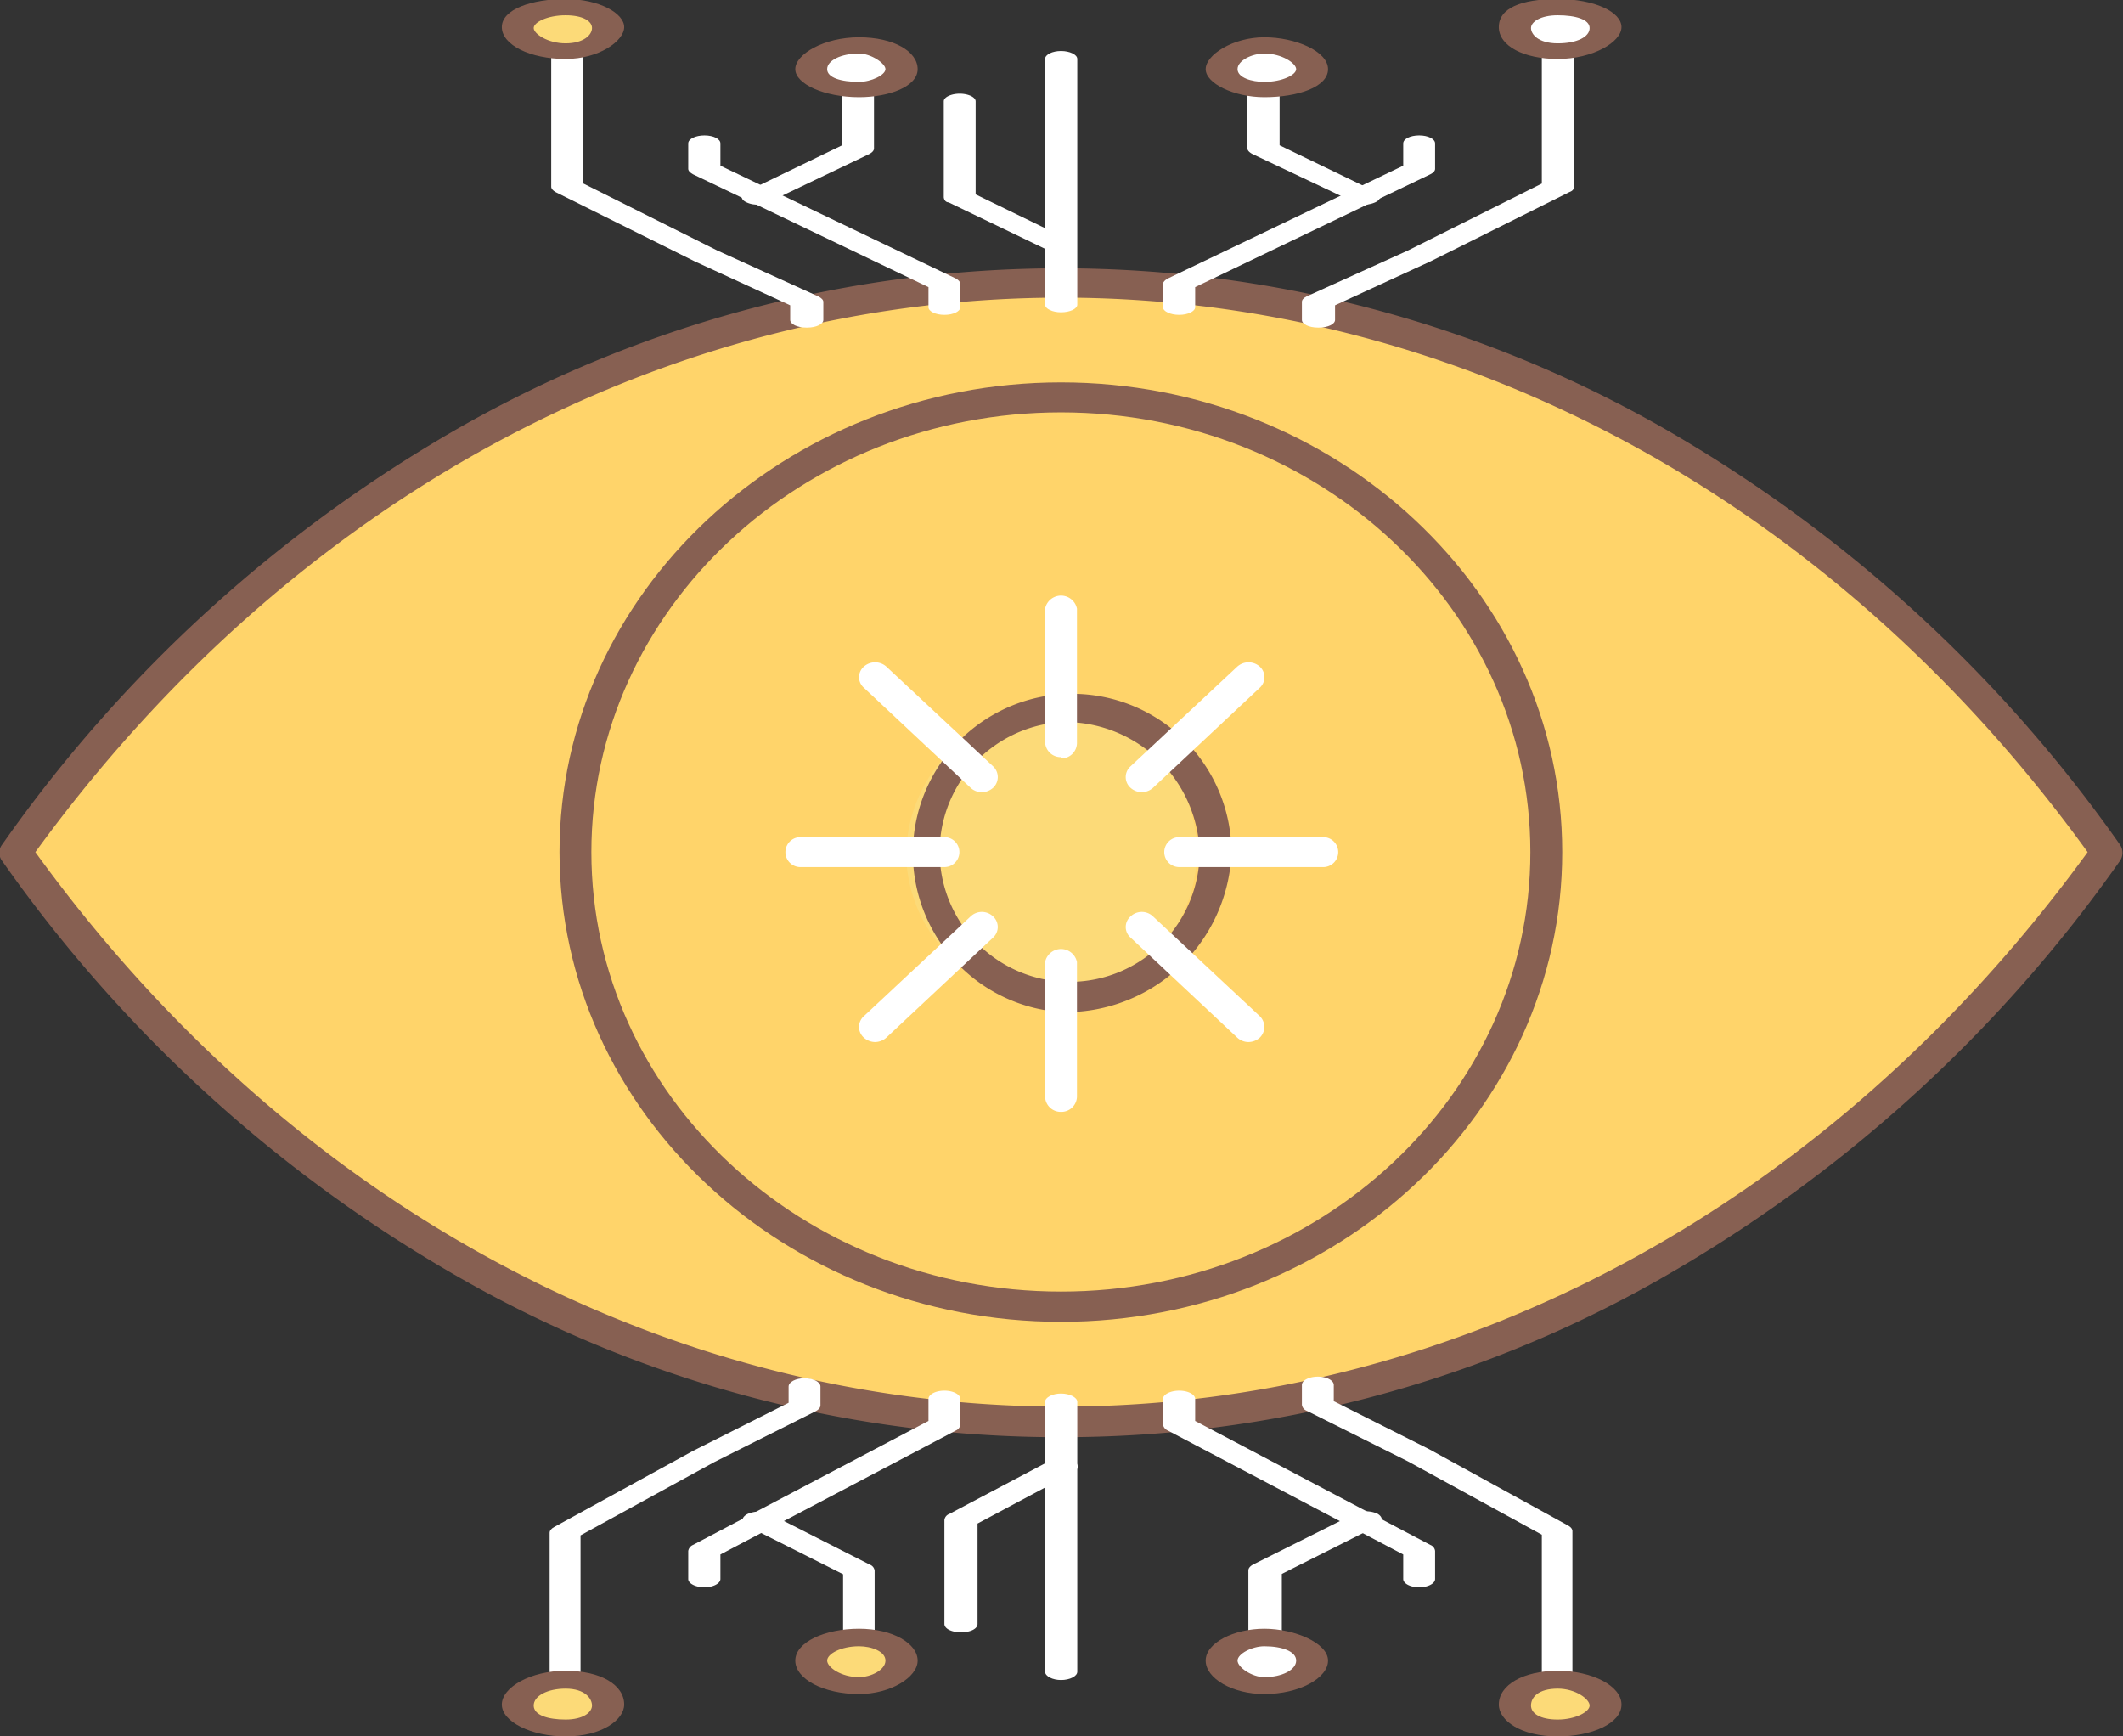 <svg id="Layer_1" data-name="Layer 1" xmlns="http://www.w3.org/2000/svg" viewBox="0 0 66.63 54.49"><rect x="0" y="0" width="66.63" height="54.49" fill="#333333" stroke="none"/><defs><style>.cls-1{fill:#ffd46a;}.cls-2{fill:#876052;}.cls-3{fill:#fcda78;}.cls-4{fill:#fff;}</style></defs><path class="cls-1" d="M398.83,297.64c-7.87,11-19.59,17.87-32.81,17.87s-24.95-6.9-32.82-17.87c7.87-11,19.59-17.87,32.82-17.87s24.94,6.9,32.81,17.87Z" transform="translate(-332.7 -270.9)"/><path class="cls-2" d="M333.81,297.64c8,11.06,19.77,17.4,32.21,17.4s24.16-6.34,32.2-17.4c-8-11.06-19.76-17.4-32.2-17.4s-24.17,6.34-32.21,17.4ZM366,316a37.89,37.89,0,0,1-18.67-4.89,44.49,44.49,0,0,1-14.56-13.19.42.42,0,0,1,0-.52,44.52,44.52,0,0,1,14.56-13.2,38.15,38.15,0,0,1,37.34,0,44.62,44.62,0,0,1,14.56,13.2.45.45,0,0,1,0,.52,44.59,44.59,0,0,1-14.56,13.19A37.92,37.92,0,0,1,366,316Z" transform="translate(-332.7 -270.9)"/><path class="cls-1" d="M366,283.37c8.37,0,15.23,6.43,15.23,14.27S374.39,311.9,366,311.9s-15.24-6.42-15.24-14.26,6.87-14.27,15.24-14.27Z" transform="translate(-332.7 -270.9)"/><path class="cls-2" d="M366,283.84c-8.13,0-14.74,6.19-14.74,13.8s6.61,13.79,14.74,13.79,14.73-6.18,14.73-13.79-6.61-13.8-14.73-13.8Zm0,28.54c-8.68,0-15.74-6.62-15.74-14.74S357.34,282.9,366,282.9s15.73,6.61,15.73,14.74-7.06,14.74-15.73,14.74Z" transform="translate(-332.7 -270.9)"/><path class="cls-3" d="M366,293.09a4.56,4.56,0,1,1-4.86,4.55,4.71,4.71,0,0,1,4.86-4.55Z" transform="translate(-332.7 -270.9)"/><path class="cls-2" d="M366,293.56a4.08,4.08,0,1,0,4.35,4.08,4.23,4.23,0,0,0-4.35-4.08Zm0,9.1a5,5,0,1,1,5.35-5,5.21,5.21,0,0,1-5.35,5Z" transform="translate(-332.7 -270.9)"/><path class="cls-4" d="M358,281.18c-.28,0-.5-.11-.5-.24v-.46l-3-1.38h0l-4.36-2.17c-.09-.05-.14-.11-.14-.17V272.5c0-.13.23-.24.5-.24s.51.11.51.24v4.16l4.2,2.1,3.17,1.44c.1.05.16.11.16.17v.57c0,.13-.22.24-.5.24Z" transform="translate(-332.7 -270.9)"/><path class="cls-4" d="M362.34,280.78c-.28,0-.5-.11-.5-.24v-.63l-7.39-3.54c-.09-.05-.15-.11-.15-.17v-.8c0-.14.23-.25.51-.25s.5.11.5.25v.7l7.39,3.54c.09.05.14.11.14.17v.73c0,.13-.22.24-.5.24Z" transform="translate(-332.7 -270.9)"/><path class="cls-4" d="M356.48,277.32a.75.75,0,0,1-.35-.07c-.2-.09-.2-.24,0-.34l3-1.45v-1.75c0-.13.22-.24.5-.24s.5.11.5.24v1.85c0,.06-.05.12-.14.17l-3.18,1.52a.83.83,0,0,1-.36.07Z" transform="translate(-332.7 -270.9)"/><path class="cls-4" d="M366,280.7c-.27,0-.5-.11-.5-.24v-7.71c0-.14.23-.25.5-.25s.51.11.51.25v7.71c0,.13-.23.24-.51.24Z" transform="translate(-332.7 -270.9)"/><path class="cls-4" d="M366,278.85a.81.81,0,0,1-.35-.07l-3.18-1.53c-.1,0-.15-.1-.15-.17v-3c0-.13.23-.24.5-.24s.5.11.5.24V277l3,1.46c.19.09.19.24,0,.34a.83.83,0,0,1-.36.07Z" transform="translate(-332.7 -270.9)"/><path class="cls-3" d="M350.45,271.14c.83,0,1.34.32,1.34.64s-.51.72-1.34.72-1.51-.32-1.51-.72.67-.64,1.51-.64Z" transform="translate(-332.7 -270.9)"/><path class="cls-2" d="M350.45,271.38c-.57,0-1,.22-1,.4s.44.48,1,.48.83-.26.83-.48-.29-.4-.83-.4Zm0,1.37c-1.11,0-2-.44-2-1s.94-.88,2-.88,1.84.45,1.84.88-.78,1-1.84,1Z" transform="translate(-332.7 -270.9)"/><path class="cls-4" d="M359.66,272.34c.66,0,1.33.32,1.33.73s-.67.64-1.33.64c-.84,0-1.51-.32-1.51-.64s.67-.73,1.51-.73Z" transform="translate(-332.7 -270.9)"/><path class="cls-2" d="M359.66,272.58c-.57,0-1,.22-1,.49s.44.4,1,.4c.39,0,.83-.22.83-.4s-.45-.49-.83-.49Zm0,1.37c-1.08,0-2-.41-2-.88s.9-1,2-1,1.84.45,1.84,1-.9.88-1.84.88Z" transform="translate(-332.7 -270.9)"/><path class="cls-4" d="M374.06,281.18c-.28,0-.5-.11-.5-.24v-.57c0-.06.05-.12.15-.17l3.18-1.44,4.2-2.1V272.5c0-.13.23-.24.5-.24s.5.11.5.24v4.26c0,.06,0,.12-.14.17l-4.35,2.17h0l-3,1.38v.46c0,.13-.22.24-.5.24Z" transform="translate(-332.7 -270.9)"/><path class="cls-4" d="M369.71,280.78c-.28,0-.51-.11-.51-.24v-.73c0-.06.06-.12.15-.17l7.39-3.54v-.7c0-.14.22-.25.5-.25s.5.11.5.25v.8c0,.06-.05.12-.15.17l-7.38,3.54v.63c0,.13-.23.24-.5.24Z" transform="translate(-332.7 -270.9)"/><path class="cls-4" d="M375.57,277.32a.83.83,0,0,1-.36-.07L372,275.73c-.09-.05-.15-.11-.15-.17v-1.85c0-.13.23-.24.5-.24s.51.11.51.24v1.75l3,1.45c.2.1.2.25,0,.34a.81.81,0,0,1-.35.07Z" transform="translate(-332.7 -270.9)"/><path class="cls-4" d="M381.59,271.14c-.84,0-1.34.32-1.34.64s.5.72,1.34.72,1.5-.32,1.5-.72-.67-.64-1.5-.64Z" transform="translate(-332.7 -270.9)"/><path class="cls-2" d="M381.59,271.38c-.55,0-.84.21-.84.4s.22.48.84.48,1-.21,1-.48-.44-.4-1-.4Zm0,1.37c-1.07,0-1.85-.41-1.85-1s.69-.88,1.85-.88,2,.41,2,.88-.9,1-2,1Z" transform="translate(-332.7 -270.9)"/><path class="cls-4" d="M372.38,272.34c-.67,0-1.34.32-1.34.73s.67.64,1.34.64c.84,0,1.51-.32,1.51-.64s-.67-.73-1.51-.73Z" transform="translate(-332.7 -270.9)"/><path class="cls-2" d="M372.38,272.58c-.39,0-.84.22-.84.49s.45.4.84.4c.56,0,1-.22,1-.4s-.44-.49-1-.49Zm0,1.37c-.95,0-1.84-.43-1.84-.88s.86-1,1.84-1,2,.44,2,1-.94.88-2,.88Z" transform="translate(-332.7 -270.9)"/><path class="cls-4" d="M350.45,323.89c-.27,0-.5-.12-.5-.27V319c0-.07.05-.13.14-.18l4.36-2.39h0l3-1.51v-.51c0-.14.22-.26.5-.26s.5.12.5.26V315c0,.07-.06.14-.16.19l-3.17,1.59-4.2,2.3v4.56c0,.15-.23.27-.51.27Z" transform="translate(-332.7 -270.9)"/><path class="cls-4" d="M354.81,320.71c-.28,0-.51-.12-.51-.26v-.88a.25.25,0,0,1,.15-.19l7.39-3.89v-.69c0-.14.22-.26.5-.26s.5.12.5.26v.8a.23.23,0,0,1-.14.19l-7.39,3.89v.77c0,.14-.23.26-.5.26Z" transform="translate(-332.7 -270.9)"/><path class="cls-4" d="M359.66,322.56c-.28,0-.5-.11-.5-.26v-2l-3-1.51c-.21-.1-.21-.27,0-.38a.88.88,0,0,1,.71,0L360,320a.23.23,0,0,1,.15.19v2.12c0,.15-.22.26-.5.26Z" transform="translate(-332.7 -270.9)"/><path class="cls-4" d="M366,323.62c-.27,0-.5-.12-.5-.26v-8.47c0-.14.23-.26.5-.26s.51.12.51.26v8.47c0,.14-.23.26-.51.26Z" transform="translate(-332.7 -270.9)"/><path class="cls-4" d="M362.84,322.12c-.27,0-.5-.11-.5-.26V318.6a.23.23,0,0,1,.15-.19l3.18-1.68a.88.88,0,0,1,.71,0c.19.11.19.27,0,.38l-3,1.6v3.15c0,.15-.22.26-.5.26Z" transform="translate(-332.7 -270.9)"/><path class="cls-3" d="M350.45,325.12c.83,0,1.34-.35,1.34-.7s-.51-.8-1.34-.8-1.51.36-1.51.8.67.7,1.51.7Z" transform="translate(-332.7 -270.9)"/><path class="cls-2" d="M350.45,323.89c-.57,0-1,.23-1,.53s.44.44,1,.44.83-.23.83-.44-.21-.53-.83-.53Zm0,1.5c-1.07,0-2-.46-2-1s.9-1.06,2-1.06,1.84.44,1.84,1.06c0,.47-.69,1-1.84,1Z" transform="translate(-332.7 -270.9)"/><path class="cls-3" d="M359.66,323.8c.66,0,1.33-.35,1.33-.79s-.67-.71-1.33-.71c-.84,0-1.51.35-1.51.71s.67.79,1.51.79Z" transform="translate(-332.7 -270.9)"/><path class="cls-2" d="M359.66,322.56c-.57,0-1,.24-1,.45s.44.52,1,.52c.38,0,.83-.23.83-.52s-.44-.45-.83-.45Zm0,1.5c-1.11,0-2-.47-2-1.05s.93-1,2-1,1.84.47,1.84,1-.86,1.05-1.84,1.05Z" transform="translate(-332.7 -270.9)"/><path class="cls-4" d="M381.59,323.89c-.27,0-.5-.12-.5-.27v-4.56l-4.2-2.3-3.18-1.59a.23.23,0,0,1-.15-.19v-.62c0-.14.22-.26.5-.26s.5.12.5.26v.51l3,1.51h0l4.35,2.39c.09.05.14.11.14.18v4.67c0,.15-.22.27-.5.27Z" transform="translate(-332.7 -270.9)"/><path class="cls-4" d="M377.24,320.71c-.28,0-.5-.12-.5-.26v-.77l-7.39-3.89a.25.25,0,0,1-.15-.19v-.8c0-.14.23-.26.51-.26s.5.12.5.26v.69l7.38,3.89a.23.23,0,0,1,.15.19v.88c0,.14-.22.26-.5.26Z" transform="translate(-332.7 -270.9)"/><path class="cls-4" d="M372.38,322.56c-.27,0-.5-.11-.5-.26v-2.12c0-.07.06-.14.16-.19l3.18-1.59a.88.88,0,0,1,.71,0c.19.11.18.28,0,.38l-3,1.51v2c0,.15-.23.26-.51.26Z" transform="translate(-332.7 -270.9)"/><path class="cls-3" d="M381.59,325.12c-.84,0-1.34-.35-1.34-.7s.5-.8,1.34-.8,1.5.36,1.5.8-.67.7-1.5.7Z" transform="translate(-332.7 -270.9)"/><path class="cls-2" d="M381.59,323.89c-.62,0-.84.28-.84.53s.29.44.84.44,1-.24,1-.44-.44-.53-1-.53Zm0,1.5c-1.16,0-1.85-.5-1.85-1,0-.62.78-1.06,1.85-1.06s2,.47,2,1.06-.93,1-2,1Z" transform="translate(-332.7 -270.9)"/><path class="cls-4" d="M372.38,323.8c-.67,0-1.34-.35-1.34-.79s.67-.71,1.34-.71c.84,0,1.51.35,1.51.71s-.67.79-1.51.79Z" transform="translate(-332.7 -270.9)"/><path class="cls-2" d="M372.38,322.56c-.39,0-.84.24-.84.45s.45.52.84.52c.56,0,1-.23,1-.52s-.44-.45-1-.45Zm0,1.5c-1,0-1.84-.49-1.84-1.05s.89-1,1.84-1,2,.45,2,1-.9,1.05-2,1.05Z" transform="translate(-332.7 -270.9)"/><path class="cls-4" d="M366,294.66a.49.49,0,0,1-.5-.47V290a.51.51,0,0,1,1,0v4.23a.49.49,0,0,1-.51.47Z" transform="translate(-332.7 -270.9)"/><path class="cls-4" d="M368.53,295.76a.54.54,0,0,1-.35-.14.45.45,0,0,1,0-.67l3.35-3.13a.53.53,0,0,1,.71,0,.45.45,0,0,1,0,.66l-3.35,3.14a.54.54,0,0,1-.36.14Z" transform="translate(-332.7 -270.9)"/><path class="cls-4" d="M374.23,298.11h-4.52a.47.47,0,1,1,0-.94h4.52a.47.47,0,1,1,0,.94Z" transform="translate(-332.7 -270.9)"/><path class="cls-4" d="M371.88,303.6a.52.52,0,0,1-.35-.14l-3.35-3.14a.44.44,0,0,1,0-.66.51.51,0,0,1,.71,0l3.35,3.13a.47.47,0,0,1,0,.67.54.54,0,0,1-.36.14Z" transform="translate(-332.7 -270.9)"/><path class="cls-4" d="M366,305.79a.49.49,0,0,1-.5-.47v-4.23a.51.51,0,0,1,1,0v4.23a.49.49,0,0,1-.51.47Z" transform="translate(-332.7 -270.9)"/><path class="cls-4" d="M360.16,303.6a.54.54,0,0,1-.35-.14.45.45,0,0,1,0-.67l3.35-3.13a.51.51,0,0,1,.71,0,.45.45,0,0,1,0,.66l-3.35,3.14a.54.54,0,0,1-.36.14Z" transform="translate(-332.7 -270.9)"/><path class="cls-4" d="M362.34,298.11h-4.52a.47.47,0,1,1,0-.94h4.52a.47.47,0,1,1,0,.94Z" transform="translate(-332.7 -270.9)"/><path class="cls-4" d="M363.51,295.76a.52.52,0,0,1-.35-.14l-3.35-3.14a.44.44,0,0,1,0-.66.53.53,0,0,1,.71,0l3.35,3.13a.46.46,0,0,1,0,.67.54.54,0,0,1-.36.14Z" transform="translate(-332.7 -270.9)"/></svg>